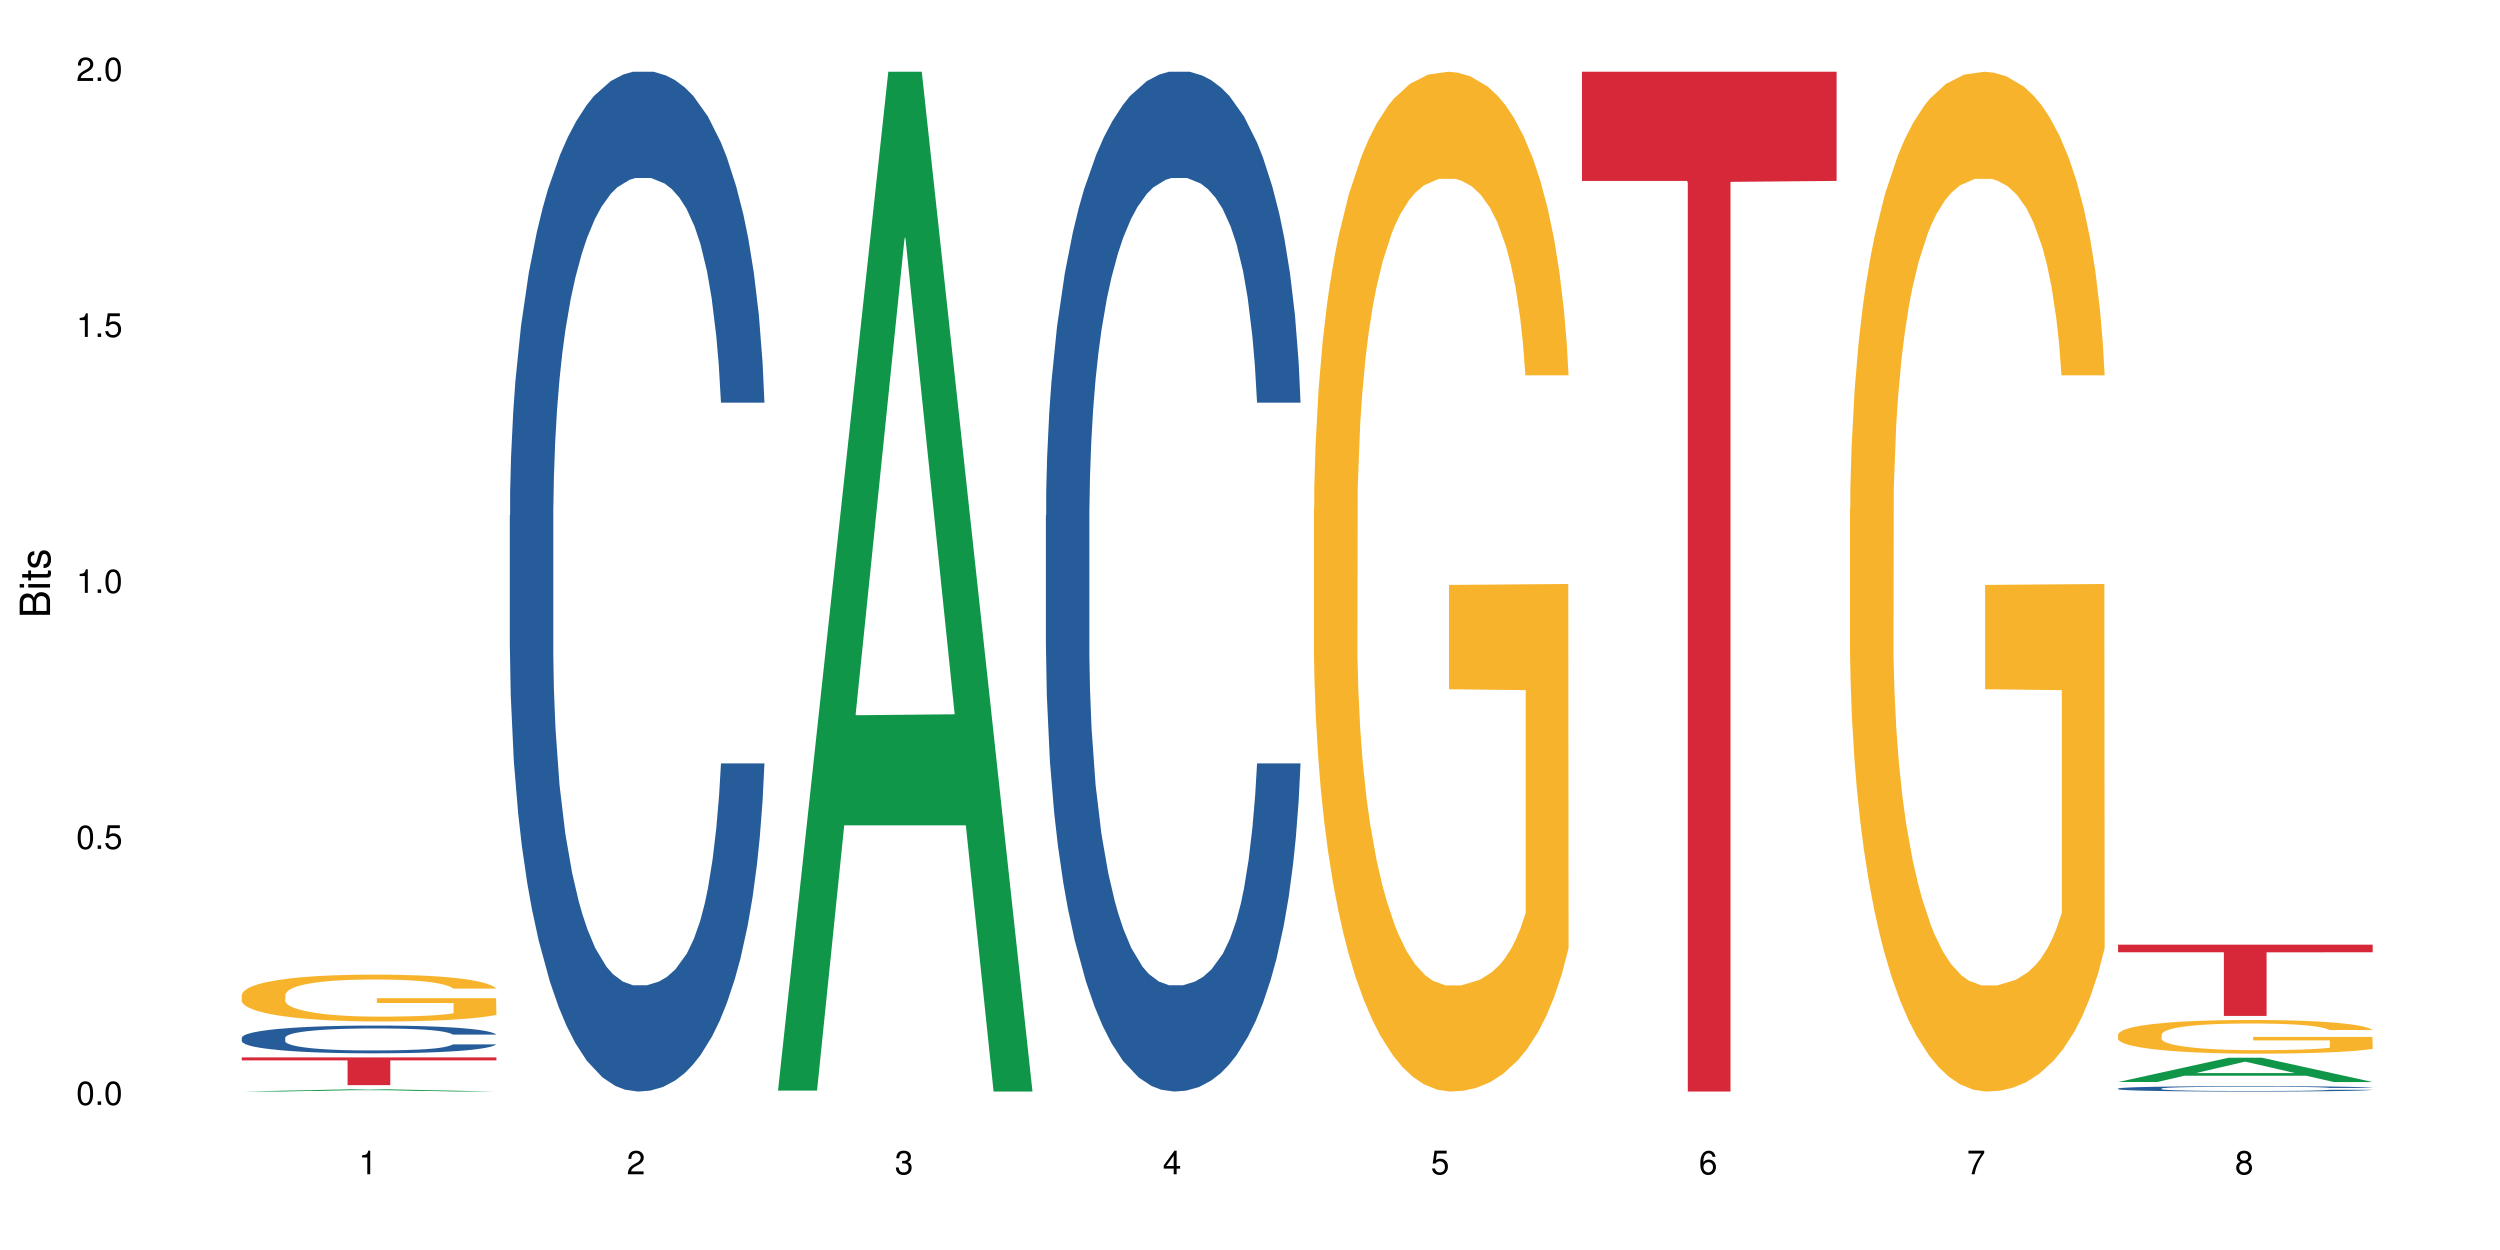 <?xml version="1.0" encoding="UTF-8"?>
<svg xmlns="http://www.w3.org/2000/svg" xmlns:xlink="http://www.w3.org/1999/xlink" width="720pt" height="360pt" viewBox="0 0 720 360" version="1.1">
<defs>
<g>
<symbol overflow="visible" id="glyph0-0">
<path style="stroke:none;" d=""/>
</symbol>
<symbol overflow="visible" id="glyph0-1">
<path style="stroke:none;" d="M 2.641 -6.797 C 2 -6.797 1.422 -6.531 1.078 -6.047 C 0.641 -5.453 0.406 -4.547 0.406 -3.297 C 0.406 -1 1.188 0.219 2.641 0.219 C 4.078 0.219 4.859 -1 4.859 -3.234 C 4.859 -4.562 4.656 -5.438 4.203 -6.047 C 3.844 -6.531 3.281 -6.797 2.641 -6.797 Z M 2.641 -6.047 C 3.547 -6.047 4 -5.125 4 -3.312 C 4 -1.375 3.562 -0.484 2.625 -0.484 C 1.734 -0.484 1.281 -1.422 1.281 -3.281 C 1.281 -5.141 1.734 -6.047 2.641 -6.047 Z M 2.641 -6.047 "/>
</symbol>
<symbol overflow="visible" id="glyph0-2">
<path style="stroke:none;" d="M 1.828 -1 L 0.828 -1 L 0.828 0 L 1.828 0 Z M 1.828 -1 "/>
</symbol>
<symbol overflow="visible" id="glyph0-3">
<path style="stroke:none;" d="M 4.562 -6.797 L 1.062 -6.797 L 0.547 -3.094 L 1.328 -3.094 C 1.719 -3.562 2.047 -3.734 2.578 -3.734 C 3.484 -3.734 4.062 -3.109 4.062 -2.094 C 4.062 -1.125 3.484 -0.531 2.578 -0.531 C 1.828 -0.531 1.375 -0.906 1.188 -1.672 L 0.328 -1.672 C 0.453 -1.109 0.547 -0.844 0.75 -0.594 C 1.125 -0.078 1.828 0.219 2.594 0.219 C 3.969 0.219 4.922 -0.781 4.922 -2.219 C 4.922 -3.562 4.031 -4.484 2.719 -4.484 C 2.25 -4.484 1.859 -4.359 1.469 -4.062 L 1.734 -5.969 L 4.562 -5.969 Z M 4.562 -6.797 "/>
</symbol>
<symbol overflow="visible" id="glyph0-4">
<path style="stroke:none;" d="M 2.484 -4.844 L 2.484 0 L 3.328 0 L 3.328 -6.797 L 2.766 -6.797 C 2.469 -5.75 2.281 -5.609 0.984 -5.453 L 0.984 -4.844 Z M 2.484 -4.844 "/>
</symbol>
<symbol overflow="visible" id="glyph0-5">
<path style="stroke:none;" d="M 4.859 -0.828 L 1.281 -0.828 C 1.359 -1.391 1.672 -1.75 2.5 -2.234 L 3.469 -2.75 C 4.406 -3.266 4.906 -3.969 4.906 -4.812 C 4.906 -5.375 4.672 -5.906 4.266 -6.266 C 3.859 -6.625 3.375 -6.797 2.719 -6.797 C 1.859 -6.797 1.219 -6.5 0.844 -5.922 C 0.609 -5.562 0.5 -5.125 0.484 -4.438 L 1.328 -4.438 C 1.359 -4.906 1.406 -5.188 1.531 -5.406 C 1.75 -5.812 2.188 -6.062 2.703 -6.062 C 3.469 -6.062 4.031 -5.516 4.031 -4.781 C 4.031 -4.25 3.719 -3.797 3.125 -3.438 L 2.234 -2.938 C 0.812 -2.141 0.406 -1.5 0.328 0 L 4.859 0 Z M 4.859 -0.828 "/>
</symbol>
<symbol overflow="visible" id="glyph0-6">
<path style="stroke:none;" d="M 2.125 -3.125 L 2.578 -3.125 C 3.516 -3.125 3.984 -2.703 3.984 -1.891 C 3.984 -1.031 3.469 -0.531 2.578 -0.531 C 1.656 -0.531 1.203 -0.984 1.156 -1.969 L 0.312 -1.969 C 0.344 -1.422 0.438 -1.078 0.609 -0.766 C 0.953 -0.109 1.625 0.219 2.547 0.219 C 3.953 0.219 4.859 -0.609 4.859 -1.906 C 4.859 -2.766 4.516 -3.25 3.703 -3.516 C 4.344 -3.766 4.656 -4.25 4.656 -4.938 C 4.656 -6.109 3.875 -6.797 2.578 -6.797 C 1.203 -6.797 0.484 -6.047 0.453 -4.609 L 1.297 -4.609 C 1.312 -5.016 1.344 -5.25 1.453 -5.453 C 1.641 -5.828 2.062 -6.062 2.594 -6.062 C 3.344 -6.062 3.797 -5.625 3.797 -4.906 C 3.797 -4.422 3.609 -4.141 3.25 -3.984 C 3.016 -3.891 2.719 -3.844 2.125 -3.844 Z M 2.125 -3.125 "/>
</symbol>
<symbol overflow="visible" id="glyph0-7">
<path style="stroke:none;" d="M 3.141 -1.625 L 3.141 0 L 3.984 0 L 3.984 -1.625 L 4.984 -1.625 L 4.984 -2.391 L 3.984 -2.391 L 3.984 -6.797 L 3.359 -6.797 L 0.266 -2.516 L 0.266 -1.625 Z M 3.141 -2.391 L 1 -2.391 L 3.141 -5.359 Z M 3.141 -2.391 "/>
</symbol>
<symbol overflow="visible" id="glyph0-8">
<path style="stroke:none;" d="M 4.781 -5.031 C 4.609 -6.141 3.891 -6.797 2.844 -6.797 C 2.094 -6.797 1.422 -6.438 1.031 -5.828 C 0.609 -5.172 0.406 -4.344 0.406 -3.094 C 0.406 -1.953 0.578 -1.234 0.984 -0.625 C 1.359 -0.078 1.953 0.219 2.703 0.219 C 3.984 0.219 4.922 -0.734 4.922 -2.078 C 4.922 -3.344 4.062 -4.234 2.844 -4.234 C 2.172 -4.234 1.641 -3.969 1.281 -3.469 C 1.281 -5.125 1.828 -6.047 2.797 -6.047 C 3.391 -6.047 3.797 -5.672 3.938 -5.031 Z M 2.734 -3.484 C 3.547 -3.484 4.062 -2.922 4.062 -2 C 4.062 -1.156 3.484 -0.531 2.703 -0.531 C 1.922 -0.531 1.328 -1.188 1.328 -2.047 C 1.328 -2.891 1.906 -3.484 2.734 -3.484 Z M 2.734 -3.484 "/>
</symbol>
<symbol overflow="visible" id="glyph0-9">
<path style="stroke:none;" d="M 4.984 -6.797 L 0.438 -6.797 L 0.438 -5.969 L 4.109 -5.969 C 2.5 -3.656 1.828 -2.234 1.328 0 L 2.219 0 C 2.594 -2.172 3.453 -4.047 4.984 -6.094 Z M 4.984 -6.797 "/>
</symbol>
<symbol overflow="visible" id="glyph0-10">
<path style="stroke:none;" d="M 3.75 -3.578 C 4.453 -4 4.688 -4.344 4.688 -4.984 C 4.688 -6.047 3.844 -6.797 2.641 -6.797 C 1.438 -6.797 0.594 -6.047 0.594 -4.984 C 0.594 -4.359 0.828 -4.016 1.516 -3.578 C 0.734 -3.203 0.359 -2.641 0.359 -1.891 C 0.359 -0.641 1.297 0.219 2.641 0.219 C 3.984 0.219 4.922 -0.641 4.922 -1.875 C 4.922 -2.641 4.531 -3.203 3.75 -3.578 Z M 2.641 -6.047 C 3.359 -6.047 3.812 -5.625 3.812 -4.969 C 3.812 -4.344 3.344 -3.922 2.641 -3.922 C 1.922 -3.922 1.453 -4.344 1.453 -4.984 C 1.453 -5.625 1.922 -6.047 2.641 -6.047 Z M 2.641 -3.203 C 3.484 -3.203 4.062 -2.672 4.062 -1.875 C 4.062 -1.062 3.484 -0.531 2.625 -0.531 C 1.797 -0.531 1.219 -1.078 1.219 -1.875 C 1.219 -2.672 1.797 -3.203 2.641 -3.203 Z M 2.641 -3.203 "/>
</symbol>
<symbol overflow="visible" id="glyph1-0">
<path style="stroke:none;" d=""/>
</symbol>
<symbol overflow="visible" id="glyph1-1">
<path style="stroke:none;" d="M 0 -0.953 L 0 -4.891 C 0 -5.719 -0.234 -6.344 -0.734 -6.797 C -1.188 -7.234 -1.812 -7.469 -2.5 -7.469 C -3.547 -7.469 -4.188 -7 -4.625 -5.875 C -4.984 -6.672 -5.641 -7.094 -6.531 -7.094 C -7.156 -7.094 -7.734 -6.859 -8.141 -6.391 C -8.562 -5.938 -8.75 -5.344 -8.75 -4.5 L -8.75 -0.953 Z M -4.984 -2.062 L -7.766 -2.062 L -7.766 -4.219 C -7.766 -4.844 -7.688 -5.203 -7.453 -5.5 C -7.219 -5.812 -6.859 -5.969 -6.375 -5.969 C -5.906 -5.969 -5.531 -5.812 -5.297 -5.5 C -5.062 -5.203 -4.984 -4.844 -4.984 -4.219 Z M -0.984 -2.062 L -4 -2.062 L -4 -4.781 C -4 -5.328 -3.859 -5.688 -3.578 -5.953 C -3.297 -6.219 -2.922 -6.359 -2.484 -6.359 C -2.062 -6.359 -1.688 -6.219 -1.406 -5.953 C -1.109 -5.688 -0.984 -5.328 -0.984 -4.781 Z M -0.984 -2.062 "/>
</symbol>
<symbol overflow="visible" id="glyph1-2">
<path style="stroke:none;" d="M -6.281 -1.797 L -6.281 -0.797 L 0 -0.797 L 0 -1.797 Z M -8.75 -1.797 L -8.75 -0.797 L -7.484 -0.797 L -7.484 -1.797 Z M -8.75 -1.797 "/>
</symbol>
<symbol overflow="visible" id="glyph1-3">
<path style="stroke:none;" d="M -6.281 -3.047 L -6.281 -2.016 L -8.016 -2.016 L -8.016 -1.016 L -6.281 -1.016 L -6.281 -0.172 L -5.469 -0.172 L -5.469 -1.016 L -0.719 -1.016 C -0.078 -1.016 0.281 -1.453 0.281 -2.234 C 0.281 -2.469 0.25 -2.719 0.188 -3.047 L -0.641 -3.047 C -0.609 -2.922 -0.594 -2.766 -0.594 -2.562 C -0.594 -2.141 -0.719 -2.016 -1.156 -2.016 L -5.469 -2.016 L -5.469 -3.047 Z M -6.281 -3.047 "/>
</symbol>
<symbol overflow="visible" id="glyph1-4">
<path style="stroke:none;" d="M -4.531 -5.25 C -5.766 -5.25 -6.469 -4.422 -6.469 -2.969 C -6.469 -1.516 -5.719 -0.562 -4.547 -0.562 C -3.562 -0.562 -3.094 -1.062 -2.734 -2.562 L -2.516 -3.484 C -2.344 -4.188 -2.094 -4.469 -1.625 -4.469 C -1.047 -4.469 -0.641 -3.875 -0.641 -3 C -0.641 -2.453 -0.797 -2 -1.062 -1.75 C -1.25 -1.594 -1.422 -1.531 -1.875 -1.469 L -1.875 -0.406 C -0.422 -0.453 0.281 -1.266 0.281 -2.922 C 0.281 -4.5 -0.5 -5.516 -1.719 -5.516 C -2.656 -5.516 -3.172 -4.984 -3.469 -3.734 L -3.703 -2.766 C -3.891 -1.953 -4.156 -1.609 -4.594 -1.609 C -5.172 -1.609 -5.547 -2.125 -5.547 -2.938 C -5.547 -3.75 -5.203 -4.172 -4.531 -4.203 Z M -4.531 -5.25 "/>
</symbol>
</g>
</defs>
<g id="surface82994">
<rect x="0" y="0" width="720" height="360" style="fill:rgb(100%,100%,100%);fill-opacity:1;stroke:none;"/>
<path style=" stroke:none;fill-rule:nonzero;fill:rgb(6.275%,58.824%,28.235%);fill-opacity:1;" d="M 69.629 314.371 L 69.707 314.371 L 101.441 313.703 L 111.078 313.703 L 142.965 314.371 L 131.762 314.371 L 123.77 314.195 L 88.746 314.195 L 80.91 314.371 L 69.629 314.371 L 92.117 314.125 L 120.559 314.125 L 106.375 313.812 L 106.062 313.812 L 92.039 314.125 L 92.117 314.125 Z M 69.629 314.371 "/>
<path style=" stroke:none;fill-rule:nonzero;fill:rgb(14.51%,36.078%,60%);fill-opacity:1;" d="M 69.629 298.844 L 69.719 298.836 L 69.719 298.66 L 69.988 298.383 L 70.613 298.031 L 71.238 297.793 L 72.848 297.363 L 75.086 296.945 L 77.41 296.625 L 79.109 296.434 L 80.629 296.289 L 84.117 296.02 L 86.355 295.879 L 88.77 295.754 L 91.719 295.633 L 93.867 295.559 L 98.695 295.441 L 102.273 295.391 L 105.047 295.367 L 111.039 295.367 L 114.613 295.398 L 117.207 295.434 L 120.07 295.492 L 122.484 295.559 L 126.688 295.719 L 130.445 295.922 L 132.145 296.039 L 134.828 296.266 L 136.883 296.484 L 138.316 296.676 L 139.926 296.945 L 141.355 297.273 L 142.43 297.645 L 142.965 297.961 L 130.445 297.961 L 129.82 297.668 L 129.102 297.441 L 127.762 297.141 L 126.422 296.93 L 124.543 296.719 L 122.844 296.582 L 120.516 296.441 L 118.461 296.355 L 116.312 296.289 L 114.258 296.246 L 110.32 296.199 L 105.762 296.199 L 104.062 296.215 L 100.574 296.273 L 98.695 296.324 L 96.012 296.426 L 94.133 296.523 L 91.898 296.668 L 90.379 296.793 L 88.5 296.98 L 87.16 297.148 L 85.637 297.391 L 84.742 297.574 L 83.938 297.777 L 83.223 298.02 L 82.688 298.273 L 82.328 298.543 L 82.148 298.809 L 82.148 299.938 L 82.328 300.203 L 82.777 300.508 L 83.938 300.953 L 85.637 301.34 L 87.605 301.648 L 89.484 301.867 L 90.559 301.969 L 91.988 302.086 L 94.223 302.23 L 97.445 302.379 L 99.32 302.438 L 102.184 302.496 L 105.137 302.523 L 109.07 302.523 L 112.559 302.496 L 114.883 302.457 L 117.297 302.398 L 120.605 302.273 L 122.664 302.16 L 124.453 302.02 L 125.793 301.883 L 126.688 301.766 L 128.031 301.539 L 129.102 301.289 L 129.906 301.035 L 130.445 300.785 L 142.965 300.785 L 142.43 301.078 L 141.625 301.363 L 140.82 301.574 L 139.566 301.828 L 138.137 302.055 L 136.078 302.312 L 134.379 302.48 L 132.145 302.664 L 130.086 302.801 L 127.852 302.926 L 124.543 303.07 L 122.395 303.145 L 120.07 303.211 L 117.297 303.27 L 113.809 303.32 L 110.055 303.348 L 106.566 303.355 L 102.809 303.34 L 100.035 303.312 L 96.371 303.246 L 91.809 303.113 L 88.5 302.977 L 85.906 302.836 L 83.672 302.691 L 81.168 302.496 L 77.945 302.172 L 75.98 301.926 L 74.637 301.719 L 73.117 301.438 L 72.043 301.18 L 70.793 300.77 L 69.898 300.254 L 69.629 299.852 Z M 69.629 298.844 "/>
<path style=" stroke:none;fill-rule:nonzero;fill:rgb(96.863%,70.196%,16.863%);fill-opacity:1;" d="M 69.629 286.473 L 69.719 286.461 L 69.719 286.215 L 70.078 285.66 L 70.973 284.895 L 72.133 284.266 L 73.387 283.773 L 74.191 283.516 L 75.531 283.145 L 76.695 282.875 L 79.645 282.32 L 83.402 281.801 L 85.461 281.582 L 87.785 281.371 L 91.094 281.137 L 92.613 281.051 L 97.266 280.852 L 102.543 280.73 L 108.355 280.691 L 111.039 280.707 L 114.703 280.754 L 119.711 280.891 L 122.574 281.016 L 124.809 281.137 L 127.137 281.297 L 129.996 281.543 L 132.68 281.84 L 134.828 282.137 L 136.973 282.504 L 138.762 282.898 L 140.281 283.332 L 141.625 283.848 L 142.43 284.281 L 142.965 284.711 L 130.535 284.711 L 129.82 284.281 L 129.016 283.945 L 127.672 283.539 L 126.332 283.246 L 124.988 283.012 L 122.484 282.691 L 120.34 282.492 L 117.656 282.32 L 115.062 282.211 L 112.109 282.137 L 110.32 282.109 L 105.582 282.109 L 101.289 282.195 L 98.785 282.297 L 96.996 282.395 L 94.492 282.578 L 92.973 282.727 L 92.078 282.824 L 89.395 283.207 L 87.605 283.551 L 86.621 283.785 L 85.371 284.156 L 84.477 284.488 L 83.492 284.98 L 82.953 285.352 L 82.238 286.191 L 82.148 288.41 L 82.418 288.875 L 82.953 289.383 L 83.672 289.824 L 84.742 290.293 L 85.816 290.652 L 87.695 291.133 L 89.305 291.453 L 90.559 291.66 L 92.973 291.996 L 93.957 292.105 L 96.281 292.328 L 98.695 292.5 L 101.648 292.648 L 103.883 292.723 L 107.461 292.785 L 112.02 292.785 L 117.387 292.711 L 120.785 292.609 L 123.109 292.512 L 124.633 292.426 L 126.508 292.289 L 127.852 292.168 L 129.102 292.031 L 130.625 291.82 L 130.625 288.875 L 108.535 288.863 L 108.535 287.484 L 142.875 287.473 L 142.965 292.289 L 141.086 292.625 L 138.762 292.945 L 136.527 293.191 L 134.199 293.398 L 130.891 293.633 L 128.207 293.781 L 124.094 293.953 L 120.34 294.066 L 116.402 294.141 L 112.914 294.176 L 108.801 294.188 L 105.137 294.164 L 101.199 294.09 L 98.07 293.992 L 95.207 293.867 L 92.344 293.707 L 88.77 293.449 L 86.441 293.238 L 84.027 292.98 L 81.613 292.672 L 79.469 292.34 L 78.035 292.082 L 76.605 291.785 L 75.086 291.414 L 73.652 290.996 L 72.582 290.613 L 71.598 290.184 L 70.883 289.777 L 70.164 289.223 L 69.809 288.777 L 69.629 288.395 Z M 69.629 286.473 "/>
<path style=" stroke:none;fill-rule:nonzero;fill:rgb(83.922%,15.686%,22.353%);fill-opacity:1;" d="M 69.629 304.535 L 142.965 304.535 L 142.965 305.391 L 112.402 305.398 L 112.402 312.523 L 100.105 312.523 L 100.105 305.406 L 99.926 305.391 L 69.629 305.391 Z M 69.629 304.535 "/>
<path style=" stroke:none;fill-rule:nonzero;fill:rgb(14.51%,36.078%,60%);fill-opacity:1;" d="M 146.824 148.457 L 146.914 148.188 L 146.914 141.742 L 147.184 131.543 L 147.809 118.656 L 148.434 109.797 L 150.043 93.957 L 152.281 78.652 L 154.605 66.84 L 156.305 59.859 L 157.824 54.492 L 161.312 44.559 L 163.551 39.457 L 165.965 34.891 L 168.914 30.328 L 171.062 27.645 L 175.891 23.348 L 179.469 21.469 L 182.242 20.664 L 188.234 20.664 L 191.812 21.738 L 194.406 23.078 L 197.266 25.227 L 199.68 27.645 L 203.883 33.551 L 207.641 41.066 L 209.34 45.363 L 212.023 53.684 L 214.078 61.738 L 215.512 68.719 L 217.121 78.652 L 218.551 90.734 L 219.625 104.426 L 220.16 115.969 L 207.641 115.969 L 207.016 105.23 L 206.301 96.91 L 204.957 85.902 L 203.617 78.117 L 201.738 70.332 L 200.039 65.23 L 197.715 60.129 L 195.656 56.906 L 193.512 54.492 L 191.453 52.879 L 187.52 51.27 L 182.957 51.27 L 181.258 51.805 L 177.77 53.953 L 175.891 55.832 L 173.207 59.59 L 171.332 63.082 L 169.094 68.449 L 167.574 73.016 L 165.695 79.996 L 164.355 86.172 L 162.836 95.031 L 161.941 101.742 L 161.137 109.258 L 160.418 118.117 L 159.883 127.516 L 159.523 137.449 L 159.348 147.113 L 159.348 188.727 L 159.523 198.391 L 159.973 209.668 L 161.137 226.043 L 162.836 240.273 L 164.801 251.547 L 166.68 259.602 L 167.754 263.359 L 169.184 267.656 L 171.418 273.027 L 174.641 278.395 L 176.516 280.543 L 179.379 282.691 L 182.332 283.766 L 186.266 283.766 L 189.754 282.691 L 192.078 281.348 L 194.492 279.199 L 197.805 274.637 L 199.859 270.34 L 201.648 265.242 L 202.988 260.141 L 203.883 255.844 L 205.227 247.52 L 206.301 238.395 L 207.105 228.996 L 207.641 219.867 L 220.16 219.867 L 219.625 230.609 L 218.82 241.078 L 218.016 248.863 L 216.762 258.262 L 215.332 266.582 L 213.273 275.98 L 211.574 282.152 L 209.34 288.867 L 207.281 293.969 L 205.047 298.531 L 201.738 303.898 L 199.59 306.586 L 197.266 309 L 194.492 311.148 L 191.004 313.027 L 187.25 314.102 L 183.762 314.371 L 180.004 313.832 L 177.234 312.762 L 173.566 310.344 L 169.004 305.512 L 165.695 300.41 L 163.102 295.309 L 160.867 289.941 L 158.363 282.691 L 155.145 270.879 L 153.176 261.75 L 151.832 254.234 L 150.312 243.762 L 149.238 234.367 L 147.988 219.332 L 147.094 200.27 L 146.824 185.504 Z M 146.824 148.457 "/>
<path style=" stroke:none;fill-rule:nonzero;fill:rgb(6.275%,58.824%,28.235%);fill-opacity:1;" d="M 224.02 314.094 L 224.098 313.82 L 255.832 20.664 L 265.469 20.664 L 297.355 314.371 L 286.152 314.371 L 278.16 237.703 L 243.141 237.703 L 235.305 314.094 L 224.02 314.094 L 246.508 205.988 L 274.949 205.711 L 260.77 68.648 L 260.609 68.375 L 260.453 69.199 L 246.43 205.711 L 246.508 205.988 Z M 224.02 314.094 "/>
<path style=" stroke:none;fill-rule:nonzero;fill:rgb(14.51%,36.078%,60%);fill-opacity:1;" d="M 301.219 148.457 L 301.305 148.188 L 301.305 141.742 L 301.574 131.543 L 302.199 118.656 L 302.828 109.797 L 304.438 93.957 L 306.672 78.652 L 308.996 66.84 L 310.695 59.859 L 312.219 54.492 L 315.707 44.559 L 317.941 39.457 L 320.355 34.891 L 323.309 30.328 L 325.453 27.645 L 330.285 23.348 L 333.859 21.469 L 336.633 20.664 L 342.625 20.664 L 346.203 21.738 L 348.797 23.078 L 351.656 25.227 L 354.074 27.645 L 358.277 33.551 L 362.031 41.066 L 363.73 45.363 L 366.414 53.684 L 368.473 61.738 L 369.902 68.719 L 371.512 78.652 L 372.945 90.734 L 374.016 104.426 L 374.555 115.969 L 362.031 115.969 L 361.406 105.23 L 360.691 96.91 L 359.348 85.902 L 358.008 78.117 L 356.129 70.332 L 354.43 65.23 L 352.105 60.129 L 350.047 56.906 L 347.902 54.492 L 345.844 52.879 L 341.91 51.27 L 337.348 51.27 L 335.648 51.805 L 332.16 53.953 L 330.285 55.832 L 327.602 59.59 L 325.723 63.082 L 323.484 68.449 L 321.965 73.016 L 320.086 79.996 L 318.746 86.172 L 317.227 95.031 L 316.332 101.742 L 315.527 109.258 L 314.812 118.117 L 314.273 127.516 L 313.918 137.449 L 313.738 147.113 L 313.738 188.727 L 313.918 198.391 L 314.363 209.668 L 315.527 226.043 L 317.227 240.273 L 319.195 251.547 L 321.07 259.602 L 322.145 263.359 L 323.574 267.656 L 325.812 273.027 L 329.031 278.395 L 330.91 280.543 L 333.77 282.691 L 336.723 283.766 L 340.656 283.766 L 344.145 282.691 L 346.473 281.348 L 348.887 279.199 L 352.195 274.637 L 354.25 270.34 L 356.039 265.242 L 357.383 260.141 L 358.277 255.844 L 359.617 247.52 L 360.691 238.395 L 361.496 228.996 L 362.031 219.867 L 374.555 219.867 L 374.016 230.609 L 373.211 241.078 L 372.406 248.863 L 371.156 258.262 L 369.723 266.582 L 367.668 275.98 L 365.969 282.152 L 363.73 288.867 L 361.676 293.969 L 359.438 298.531 L 356.129 303.898 L 353.984 306.586 L 351.656 309 L 348.887 311.148 L 345.398 313.027 L 341.641 314.102 L 338.152 314.371 L 334.398 313.832 L 331.625 312.762 L 327.957 310.344 L 323.398 305.512 L 320.086 300.41 L 317.496 295.309 L 315.258 289.941 L 312.754 282.691 L 309.535 270.879 L 307.566 261.75 L 306.227 254.234 L 304.707 243.762 L 303.633 234.367 L 302.379 219.332 L 301.484 200.27 L 301.219 185.504 Z M 301.219 148.457 "/>
<path style=" stroke:none;fill-rule:nonzero;fill:rgb(96.863%,70.196%,16.863%);fill-opacity:1;" d="M 378.414 146.461 L 378.504 146.191 L 378.504 140.828 L 378.859 128.758 L 379.754 112.129 L 380.918 98.449 L 382.168 87.719 L 382.973 82.086 L 384.316 74.039 L 385.477 68.141 L 388.43 56.07 L 392.188 44.805 L 394.242 39.977 L 396.566 35.414 L 399.879 30.32 L 401.398 28.441 L 406.047 24.148 L 411.324 21.469 L 417.137 20.664 L 419.82 20.93 L 423.488 22.004 L 428.496 24.953 L 431.359 27.637 L 433.594 30.32 L 435.918 33.805 L 438.781 39.172 L 441.465 45.609 L 443.609 52.047 L 445.758 60.094 L 447.547 68.676 L 449.066 78.062 L 450.406 89.328 L 451.211 98.715 L 451.75 108.105 L 439.316 108.105 L 438.602 98.715 L 437.797 91.477 L 436.457 82.625 L 435.113 76.188 L 433.773 71.09 L 431.27 64.117 L 429.121 59.824 L 426.438 56.07 L 423.848 53.656 L 420.895 52.047 L 419.105 51.508 L 414.367 51.508 L 410.074 53.387 L 407.57 55.531 L 405.781 57.68 L 403.277 61.703 L 401.754 64.922 L 400.859 67.066 L 398.18 75.383 L 396.391 82.891 L 395.406 87.988 L 394.152 96.035 L 393.258 103.277 L 392.277 114.004 L 391.738 122.051 L 391.023 140.293 L 390.934 188.574 L 391.203 198.766 L 391.738 209.762 L 392.453 219.418 L 393.527 229.609 L 394.602 237.391 L 396.48 247.852 L 398.09 254.824 L 399.34 259.383 L 401.754 266.625 L 402.738 269.039 L 405.066 273.867 L 407.48 277.625 L 410.43 280.844 L 412.668 282.453 L 416.242 283.793 L 420.805 283.793 L 426.172 282.184 L 429.57 280.039 L 431.895 277.891 L 433.414 276.016 L 435.293 273.062 L 436.637 270.383 L 437.887 267.43 L 439.406 262.871 L 439.406 198.766 L 417.316 198.496 L 417.316 168.457 L 451.66 168.188 L 451.75 273.062 L 449.871 280.305 L 447.547 287.281 L 445.309 292.645 L 442.984 297.203 L 439.676 302.301 L 436.992 305.52 L 432.879 309.273 L 429.121 311.688 L 425.188 313.297 L 421.699 314.102 L 417.586 314.371 L 413.918 313.836 L 409.984 312.227 L 406.852 310.078 L 403.992 307.398 L 401.129 303.91 L 397.551 298.277 L 395.227 293.719 L 392.812 288.086 L 390.398 281.379 L 388.25 274.137 L 386.82 268.504 L 385.391 262.066 L 383.867 254.02 L 382.438 244.898 L 381.363 236.586 L 380.379 227.195 L 379.664 218.344 L 378.949 206.277 L 378.594 196.621 L 378.414 188.305 Z M 378.414 146.461 "/>
<path style=" stroke:none;fill-rule:nonzero;fill:rgb(83.922%,15.686%,22.353%);fill-opacity:1;" d="M 455.609 20.664 L 528.945 20.664 L 528.945 52.102 L 498.383 52.379 L 498.383 314.371 L 486.086 314.371 L 486.086 52.652 L 485.906 52.102 L 455.609 52.102 Z M 455.609 20.664 "/>
<path style=" stroke:none;fill-rule:nonzero;fill:rgb(96.863%,70.196%,16.863%);fill-opacity:1;" d="M 532.805 146.461 L 532.895 146.191 L 532.895 140.828 L 533.254 128.758 L 534.145 112.129 L 535.309 98.449 L 536.562 87.719 L 537.367 82.086 L 538.707 74.039 L 539.871 68.141 L 542.82 56.07 L 546.578 44.805 L 548.637 39.977 L 550.961 35.414 L 554.27 30.32 L 555.789 28.441 L 560.441 24.148 L 565.715 21.469 L 571.531 20.664 L 574.215 20.93 L 577.879 22.004 L 582.887 24.953 L 585.75 27.637 L 587.984 30.32 L 590.312 33.805 L 593.172 39.172 L 595.855 45.609 L 598.004 52.047 L 600.148 60.094 L 601.938 68.676 L 603.457 78.062 L 604.801 89.328 L 605.605 98.715 L 606.141 108.105 L 593.711 108.105 L 592.996 98.715 L 592.188 91.477 L 590.848 82.625 L 589.508 76.188 L 588.164 71.09 L 585.66 64.117 L 583.516 59.824 L 580.832 56.07 L 578.238 53.656 L 575.285 52.047 L 573.496 51.508 L 568.758 51.508 L 564.465 53.387 L 561.961 55.531 L 560.172 57.68 L 557.668 61.703 L 556.148 64.922 L 555.254 67.066 L 552.57 75.383 L 550.781 82.891 L 549.797 87.988 L 548.547 96.035 L 547.652 103.277 L 546.668 114.004 L 546.129 122.051 L 545.414 140.293 L 545.324 188.574 L 545.594 198.766 L 546.129 209.762 L 546.848 219.418 L 547.918 229.609 L 548.992 237.391 L 550.871 247.852 L 552.48 254.824 L 553.734 259.383 L 556.148 266.625 L 557.133 269.039 L 559.457 273.867 L 561.871 277.625 L 564.824 280.844 L 567.059 282.453 L 570.637 283.793 L 575.195 283.793 L 580.562 282.184 L 583.961 280.039 L 586.285 277.891 L 587.809 276.016 L 589.684 273.062 L 591.027 270.383 L 592.277 267.43 L 593.801 262.871 L 593.801 198.766 L 571.707 198.496 L 571.707 168.457 L 606.051 168.188 L 606.141 273.062 L 604.262 280.305 L 601.938 287.281 L 599.703 292.645 L 597.375 297.203 L 594.066 302.301 L 591.383 305.52 L 587.27 309.273 L 583.516 311.688 L 579.578 313.297 L 576.09 314.102 L 571.977 314.371 L 568.309 313.836 L 564.375 312.227 L 561.246 310.078 L 558.383 307.398 L 555.52 303.91 L 551.945 298.277 L 549.617 293.719 L 547.203 288.086 L 544.789 281.379 L 542.645 274.137 L 541.211 268.504 L 539.781 262.066 L 538.262 254.02 L 536.828 244.898 L 535.758 236.586 L 534.773 227.195 L 534.059 218.344 L 533.34 206.277 L 532.984 196.621 L 532.805 188.305 Z M 532.805 146.461 "/>
<path style=" stroke:none;fill-rule:nonzero;fill:rgb(6.275%,58.824%,28.235%);fill-opacity:1;" d="M 610 311.625 L 610.078 311.617 L 641.812 304.633 L 651.449 304.633 L 683.336 311.629 L 672.133 311.629 L 664.141 309.805 L 629.117 309.805 L 621.285 311.625 L 610 311.625 L 632.488 309.047 L 660.93 309.043 L 646.746 305.777 L 646.59 305.77 L 646.434 305.789 L 632.41 309.043 L 632.488 309.047 Z M 610 311.625 "/>
<path style=" stroke:none;fill-rule:nonzero;fill:rgb(14.51%,36.078%,60%);fill-opacity:1;" d="M 610 313.488 L 610.09 313.488 L 610.09 313.453 L 610.359 313.398 L 610.984 313.332 L 611.609 313.285 L 613.219 313.199 L 615.457 313.117 L 617.781 313.055 L 619.48 313.02 L 621 312.988 L 624.488 312.938 L 626.727 312.91 L 629.141 312.887 L 632.09 312.863 L 634.238 312.848 L 639.066 312.824 L 642.645 312.812 L 645.418 312.809 L 651.41 312.809 L 654.988 312.816 L 657.578 312.824 L 660.441 312.836 L 662.855 312.848 L 667.059 312.879 L 670.816 312.918 L 672.516 312.941 L 675.199 312.984 L 677.254 313.027 L 678.688 313.066 L 680.297 313.117 L 681.727 313.184 L 682.801 313.254 L 683.336 313.316 L 670.816 313.316 L 670.191 313.258 L 669.477 313.215 L 668.133 313.156 L 666.793 313.117 L 664.914 313.074 L 663.215 313.047 L 660.891 313.02 L 658.832 313.004 L 656.688 312.988 L 654.629 312.98 L 650.695 312.973 L 646.133 312.973 L 644.434 312.977 L 640.945 312.988 L 639.066 312.996 L 636.383 313.016 L 634.508 313.035 L 632.27 313.062 L 630.75 313.09 L 628.871 313.125 L 627.531 313.16 L 626.008 313.207 L 625.117 313.242 L 624.309 313.281 L 623.594 313.328 L 623.059 313.379 L 622.699 313.43 L 622.523 313.48 L 622.523 313.703 L 622.699 313.754 L 623.148 313.812 L 624.309 313.902 L 626.008 313.977 L 627.977 314.035 L 629.855 314.078 L 630.93 314.102 L 632.359 314.121 L 634.594 314.152 L 637.816 314.18 L 639.691 314.191 L 642.555 314.203 L 645.508 314.207 L 649.441 314.207 L 652.93 314.203 L 655.254 314.195 L 657.668 314.184 L 660.977 314.16 L 663.035 314.137 L 664.824 314.109 L 666.164 314.082 L 667.059 314.059 L 668.402 314.016 L 669.477 313.969 L 670.281 313.918 L 670.816 313.867 L 683.336 313.867 L 682.801 313.926 L 681.996 313.98 L 681.191 314.023 L 679.938 314.074 L 678.508 314.117 L 676.449 314.168 L 674.75 314.199 L 672.516 314.234 L 670.457 314.262 L 668.223 314.285 L 664.914 314.316 L 662.766 314.328 L 660.441 314.344 L 657.668 314.355 L 654.18 314.363 L 650.426 314.371 L 646.938 314.371 L 643.18 314.367 L 640.41 314.363 L 636.742 314.348 L 632.18 314.324 L 628.871 314.297 L 626.277 314.27 L 624.043 314.242 L 621.539 314.203 L 618.316 314.141 L 616.352 314.09 L 615.008 314.051 L 613.488 313.996 L 612.414 313.945 L 611.164 313.867 L 610.27 313.766 L 610 313.688 Z M 610 313.488 "/>
<path style=" stroke:none;fill-rule:nonzero;fill:rgb(96.863%,70.196%,16.863%);fill-opacity:1;" d="M 610 297.914 L 610.09 297.902 L 610.09 297.727 L 610.449 297.328 L 611.344 296.777 L 612.504 296.328 L 613.758 295.973 L 614.562 295.789 L 615.902 295.523 L 617.066 295.328 L 620.016 294.93 L 623.773 294.559 L 625.832 294.398 L 628.156 294.246 L 631.465 294.078 L 632.984 294.016 L 637.637 293.875 L 642.914 293.785 L 648.727 293.762 L 651.41 293.77 L 655.074 293.805 L 660.086 293.902 L 662.945 293.992 L 665.184 294.078 L 667.508 294.195 L 670.367 294.371 L 673.051 294.582 L 675.199 294.797 L 677.344 295.062 L 679.133 295.344 L 680.652 295.656 L 681.996 296.027 L 682.801 296.336 L 683.336 296.645 L 670.906 296.645 L 670.191 296.336 L 669.387 296.098 L 668.043 295.805 L 666.703 295.594 L 665.359 295.426 L 662.855 295.195 L 660.711 295.055 L 658.027 294.93 L 655.434 294.848 L 652.48 294.797 L 650.695 294.777 L 645.953 294.777 L 641.66 294.84 L 639.156 294.91 L 637.367 294.98 L 634.863 295.113 L 633.344 295.223 L 632.449 295.293 L 629.766 295.566 L 627.977 295.812 L 626.992 295.98 L 625.742 296.246 L 624.848 296.488 L 623.863 296.84 L 623.328 297.105 L 622.609 297.707 L 622.523 299.301 L 622.789 299.637 L 623.328 300 L 624.043 300.32 L 625.117 300.656 L 626.188 300.914 L 628.066 301.258 L 629.676 301.488 L 630.93 301.641 L 633.344 301.879 L 634.328 301.957 L 636.652 302.117 L 639.066 302.242 L 642.02 302.348 L 644.254 302.402 L 647.832 302.445 L 652.395 302.445 L 657.758 302.391 L 661.156 302.32 L 663.484 302.25 L 665.004 302.188 L 666.883 302.09 L 668.223 302.004 L 669.477 301.906 L 670.996 301.754 L 670.996 299.637 L 648.906 299.629 L 648.906 298.637 L 683.246 298.629 L 683.336 302.09 L 681.457 302.328 L 679.133 302.559 L 676.898 302.738 L 674.574 302.887 L 671.262 303.055 L 668.582 303.16 L 664.465 303.285 L 660.711 303.367 L 656.773 303.418 L 653.285 303.445 L 649.172 303.453 L 645.508 303.438 L 641.57 303.383 L 638.441 303.312 L 635.578 303.223 L 632.719 303.109 L 629.141 302.922 L 626.816 302.773 L 624.398 302.586 L 621.984 302.363 L 619.84 302.125 L 618.406 301.941 L 616.977 301.727 L 615.457 301.461 L 614.027 301.16 L 612.953 300.887 L 611.969 300.578 L 611.254 300.285 L 610.539 299.887 L 610.18 299.566 L 610 299.293 Z M 610 297.914 "/>
<path style=" stroke:none;fill-rule:nonzero;fill:rgb(83.922%,15.686%,22.353%);fill-opacity:1;" d="M 610 272.059 L 683.336 272.059 L 683.336 274.254 L 652.773 274.273 L 652.773 292.582 L 640.477 292.582 L 640.477 274.293 L 640.297 274.254 L 610 274.254 Z M 610 272.059 "/>
<g style="fill:rgb(0%,0%,0%);fill-opacity:1;">
  <use xlink:href="#glyph0-1" x="21.957" y="318.198"/>
  <use xlink:href="#glyph0-2" x="27.291" y="318.198"/>
  <use xlink:href="#glyph0-1" x="29.958" y="318.198"/>
</g>
<g style="fill:rgb(0%,0%,0%);fill-opacity:1;">
  <use xlink:href="#glyph0-1" x="21.957" y="244.476"/>
  <use xlink:href="#glyph0-2" x="27.291" y="244.476"/>
  <use xlink:href="#glyph0-3" x="29.958" y="244.476"/>
</g>
<g style="fill:rgb(0%,0%,0%);fill-opacity:1;">
  <use xlink:href="#glyph0-4" x="21.957" y="170.753"/>
  <use xlink:href="#glyph0-2" x="27.291" y="170.753"/>
  <use xlink:href="#glyph0-1" x="29.958" y="170.753"/>
</g>
<g style="fill:rgb(0%,0%,0%);fill-opacity:1;">
  <use xlink:href="#glyph0-4" x="21.957" y="97.034"/>
  <use xlink:href="#glyph0-2" x="27.291" y="97.034"/>
  <use xlink:href="#glyph0-3" x="29.958" y="97.034"/>
</g>
<g style="fill:rgb(0%,0%,0%);fill-opacity:1;">
  <use xlink:href="#glyph0-5" x="21.957" y="23.312"/>
  <use xlink:href="#glyph0-2" x="27.291" y="23.312"/>
  <use xlink:href="#glyph0-1" x="29.958" y="23.312"/>
</g>
<g style="fill:rgb(0%,0%,0%);fill-opacity:1;">
  <use xlink:href="#glyph0-4" x="103.297" y="338.19"/>
</g>
<g style="fill:rgb(0%,0%,0%);fill-opacity:1;">
  <use xlink:href="#glyph0-5" x="180.492" y="338.19"/>
</g>
<g style="fill:rgb(0%,0%,0%);fill-opacity:1;">
  <use xlink:href="#glyph0-6" x="257.688" y="338.19"/>
</g>
<g style="fill:rgb(0%,0%,0%);fill-opacity:1;">
  <use xlink:href="#glyph0-7" x="334.887" y="338.19"/>
</g>
<g style="fill:rgb(0%,0%,0%);fill-opacity:1;">
  <use xlink:href="#glyph0-3" x="412.082" y="338.19"/>
</g>
<g style="fill:rgb(0%,0%,0%);fill-opacity:1;">
  <use xlink:href="#glyph0-8" x="489.277" y="338.19"/>
</g>
<g style="fill:rgb(0%,0%,0%);fill-opacity:1;">
  <use xlink:href="#glyph0-9" x="566.473" y="338.19"/>
</g>
<g style="fill:rgb(0%,0%,0%);fill-opacity:1;">
  <use xlink:href="#glyph0-10" x="643.668" y="338.19"/>
</g>
<g style="fill:rgb(0%,0%,0%);fill-opacity:1;">
  <use xlink:href="#glyph1-1" x="14.412" y="178.016"/>
  <use xlink:href="#glyph1-2" x="14.412" y="170.012"/>
  <use xlink:href="#glyph1-3" x="14.412" y="167.348"/>
  <use xlink:href="#glyph1-4" x="14.412" y="164.012"/>
</g>
</g>
</svg>

